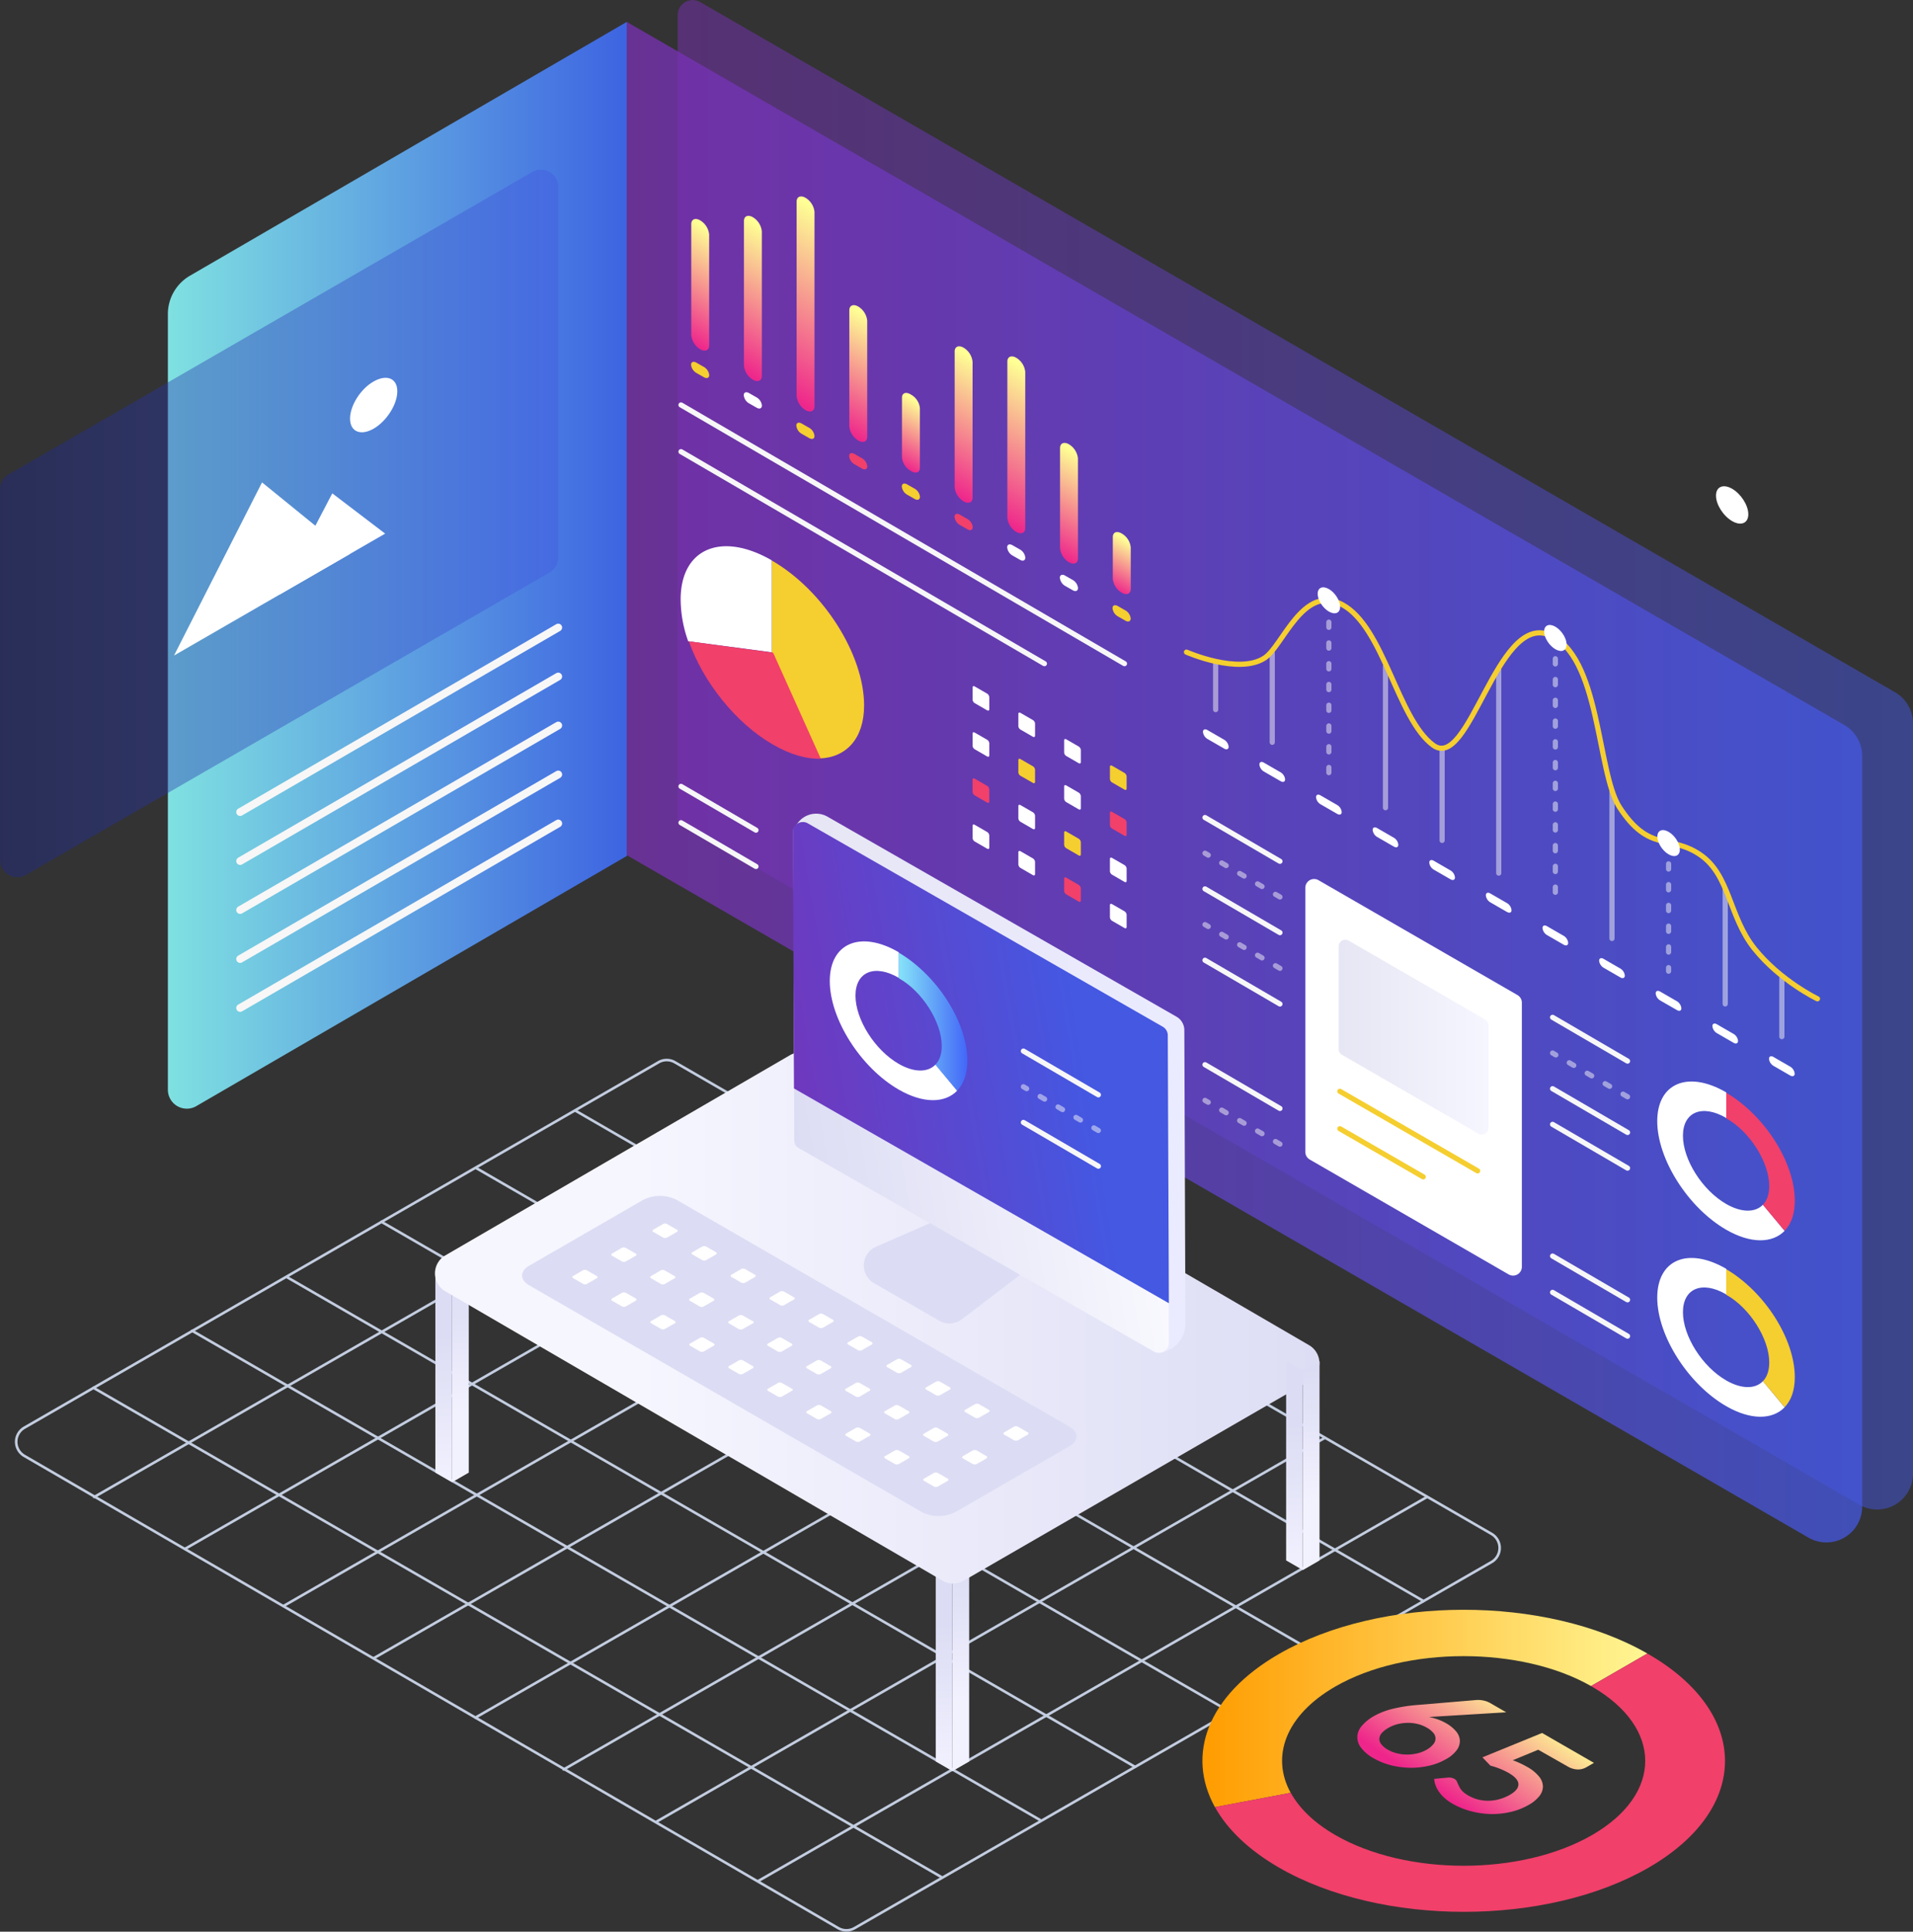 <svg xmlns="http://www.w3.org/2000/svg" xmlns:xlink="http://www.w3.org/1999/xlink" viewBox="0 0 737.49 744.46"><rect x="0" y="0" width="737.49" height="744.46" fill="#333333" stroke="none"/><defs><style>.cls-1,.cls-16,.cls-19,.cls-23,.cls-24,.cls-26,.cls-36{fill:none;}.cls-1{stroke:#c3cde0;}.cls-1,.cls-16,.cls-23,.cls-24,.cls-26,.cls-36{stroke-linecap:round;stroke-linejoin:round;}.cls-2,.cls-24,.cls-36{opacity:0.5;}.cls-2{fill:url(#linear-gradient);}.cls-3{opacity:0.75;fill:url(#linear-gradient-2);}.cls-37,.cls-4{opacity:0.85;}.cls-4{fill:url(#linear-gradient-3);}.cls-5{fill:url(#linear-gradient-4);}.cls-6{fill:url(#linear-gradient-5);}.cls-7{fill:url(#linear-gradient-6);}.cls-8{fill:url(#linear-gradient-7);}.cls-9{fill:url(#linear-gradient-8);}.cls-10{fill:url(#linear-gradient-9);}.cls-11{fill:#dcdcf4;}.cls-12{fill:url(#linear-gradient-10);}.cls-13{fill:url(#linear-gradient-11);}.cls-14{opacity:0.4;fill:url(#linear-gradient-12);}.cls-15{fill:#fff;}.cls-16,.cls-23,.cls-24,.cls-36{stroke:#f7f7f7;}.cls-16{stroke-width:3px;}.cls-17{fill:url(#linear-gradient-13);}.cls-18{fill:url(#linear-gradient-14);}.cls-20{fill:url(#linear-gradient-15);}.cls-21{fill:#f1406a;}.cls-22{fill:#f5ce2f;}.cls-23,.cls-24,.cls-26,.cls-36{stroke-width:2px;}.cls-24{stroke-dasharray:2 6;}.cls-25{fill:url(#linear-gradient-16);}.cls-26{stroke:#f5ce2f;}.cls-27{fill:url(#linear-gradient-17);}.cls-28{fill:url(#linear-gradient-18);}.cls-29{fill:url(#linear-gradient-19);}.cls-30{fill:url(#linear-gradient-20);}.cls-31{fill:url(#linear-gradient-21);}.cls-32{fill:url(#linear-gradient-22);}.cls-33{fill:url(#linear-gradient-23);}.cls-34{fill:url(#linear-gradient-24);}.cls-35{fill:url(#linear-gradient-25);}.cls-37{fill:url(#linear-gradient-26);}.cls-38{fill:url(#linear-gradient-27);}.cls-39{fill:url(#linear-gradient-28);}</style><linearGradient id="linear-gradient" x1="261.25" y1="290.89" x2="737.49" y2="290.89" gradientUnits="userSpaceOnUse"><stop offset="0" stop-color="#7a30b4"/><stop offset="1" stop-color="#4458e2"/></linearGradient><linearGradient id="linear-gradient-2" x1="241.63" y1="301.44" x2="717.86" y2="301.44" xlink:href="#linear-gradient"/><linearGradient id="linear-gradient-3" x1="64.72" y1="217.86" x2="241.63" y2="217.86" gradientUnits="userSpaceOnUse"><stop offset="0" stop-color="#8cffff"/><stop offset="1" stop-color="#3f6cff"/></linearGradient><linearGradient id="linear-gradient-4" x1="-2438.11" y1="604.92" x2="-2438.83" y2="656.97" gradientTransform="matrix(-1, 0, 0, 1, -2068.23, -0.99)" gradientUnits="userSpaceOnUse"><stop offset="0" stop-color="#dcdcf4"/><stop offset="1" stop-color="#f2f2ff"/></linearGradient><linearGradient id="linear-gradient-5" x1="-2245.2" y1="493.95" x2="-2245.92" y2="545.78" xlink:href="#linear-gradient-4"/><linearGradient id="linear-gradient-6" x1="171.02" y1="514.86" x2="171.16" y2="573.96" gradientTransform="matrix(1, 0, 0, 1, 0, 0)" xlink:href="#linear-gradient-4"/><linearGradient id="linear-gradient-7" x1="363.93" y1="625.92" x2="364.07" y2="685.28" gradientTransform="matrix(1, 0, 0, 1, 0, 0)" xlink:href="#linear-gradient-4"/><linearGradient id="linear-gradient-8" x1="518.75" y1="507.94" x2="245.55" y2="507.94" gradientUnits="userSpaceOnUse"><stop offset="0" stop-color="#dcdcf4"/><stop offset="1" stop-color="#f6f6ff"/></linearGradient><linearGradient id="linear-gradient-9" x1="305.82" y1="417.46" x2="456.96" y2="417.46" gradientUnits="userSpaceOnUse"><stop offset="0" stop-color="#e6e6f4"/><stop offset="1" stop-color="#ebebff"/></linearGradient><linearGradient id="linear-gradient-10" x1="304.54" y1="431.67" x2="447.26" y2="407.43" gradientUnits="userSpaceOnUse"><stop offset="0" stop-color="#dcdcf4"/><stop offset="1" stop-color="#fbfbff"/></linearGradient><linearGradient id="linear-gradient-11" x1="278.09" y1="426.83" x2="417.73" y2="403.1" xlink:href="#linear-gradient"/><linearGradient id="linear-gradient-12" y1="201.73" x2="215.21" y2="201.73" gradientUnits="userSpaceOnUse"><stop offset="0" stop-color="#1a268f"/><stop offset="1" stop-color="#4458e2"/></linearGradient><linearGradient id="linear-gradient-13" x1="540.33" y1="681.02" x2="567.11" y2="641.5" gradientUnits="userSpaceOnUse"><stop offset="0" stop-color="#ee268b"/><stop offset="1" stop-color="#feff94"/></linearGradient><linearGradient id="linear-gradient-14" x1="570.71" y1="701.61" x2="597.5" y2="662.09" xlink:href="#linear-gradient-13"/><linearGradient id="linear-gradient-15" x1="463.54" y1="658.41" x2="635.08" y2="658.41" gradientUnits="userSpaceOnUse"><stop offset="0" stop-color="#ff9c00"/><stop offset="1" stop-color="#fff694"/></linearGradient><linearGradient id="linear-gradient-16" x1="516.07" y1="399.7" x2="573.82" y2="399.7" gradientUnits="userSpaceOnUse"><stop offset="0" stop-color="#e6e6f4"/><stop offset="1" stop-color="#f6f6ff"/></linearGradient><linearGradient id="linear-gradient-17" x1="269.94" y1="-1521.35" x2="269.94" y2="-1569.15" gradientTransform="matrix(1, 0.58, 0, 1, 0, 1498.94)" xlink:href="#linear-gradient-13"/><linearGradient id="linear-gradient-18" x1="290.25" y1="-1521.65" x2="290.25" y2="-1581.91" gradientTransform="matrix(1, 0.58, 0, 1, 0, 1498.94)" xlink:href="#linear-gradient-13"/><linearGradient id="linear-gradient-19" x1="310.56" y1="-1522.1" x2="310.56" y2="-1600.85" gradientTransform="matrix(1, 0.58, 0, 1, 0, 1498.94)" xlink:href="#linear-gradient-13"/><linearGradient id="linear-gradient-20" x1="330.87" y1="-1521.39" x2="330.87" y2="-1571.1" gradientTransform="matrix(1, 0.58, 0, 1, 0, 1498.94)" xlink:href="#linear-gradient-13"/><linearGradient id="linear-gradient-21" x1="351.18" y1="-1520.88" x2="351.18" y2="-1549.19" gradientTransform="matrix(1, 0.58, 0, 1, 0, 1498.94)" xlink:href="#linear-gradient-13"/><linearGradient id="linear-gradient-22" x1="371.49" y1="-1521.57" x2="371.49" y2="-1578.58" gradientTransform="matrix(1, 0.58, 0, 1, 0, 1498.94)" xlink:href="#linear-gradient-13"/><linearGradient id="linear-gradient-23" x1="391.8" y1="-1521.75" x2="391.8" y2="-1586.35" gradientTransform="matrix(1, 0.58, 0, 1, 0, 1498.94)" xlink:href="#linear-gradient-13"/><linearGradient id="linear-gradient-24" x1="412.11" y1="-1521.25" x2="412.11" y2="-1565" gradientTransform="matrix(1, 0.58, 0, 1, 0, 1498.94)" xlink:href="#linear-gradient-13"/><linearGradient id="linear-gradient-25" x1="432.42" y1="-1520.72" x2="432.42" y2="-1542.59" gradientTransform="matrix(1, 0.58, 0, 1, 0, 1498.94)" xlink:href="#linear-gradient-13"/><linearGradient id="linear-gradient-26" x1="346.51" y1="393.75" x2="372.92" y2="393.75" xlink:href="#linear-gradient-3"/><linearGradient id="linear-gradient-27" x1="-2573.18" y1="528.54" x2="-2573.9" y2="579.87" xlink:href="#linear-gradient-4"/><linearGradient id="linear-gradient-28" x1="499" y1="549.24" x2="499.14" y2="607.77" gradientTransform="matrix(1, 0, 0, 1, 0, 0)" xlink:href="#linear-gradient-4"/></defs><title>Ресурс 3</title><g id="Слой_2" data-name="Слой 2"><g id="_2.2" data-name="2.2"><path class="cls-1" d="M9.38,561.08l313.79,182a6.27,6.27,0,0,0,6.27,0L575,602a6.27,6.27,0,0,0,0-10.86L260.15,409.37a6.27,6.27,0,0,0-6.26,0L9.39,550.22A6.27,6.27,0,0,0,9.38,561.08Z"/><line class="cls-1" x1="217.3" y1="681.93" x2="475.46" y2="533.73"/><line class="cls-1" x1="183.3" y1="661.93" x2="441.46" y2="513.73"/><line class="cls-1" x1="144.3" y1="638.93" x2="402.46" y2="490.73"/><line class="cls-1" x1="109.3" y1="618.93" x2="367.46" y2="470.73"/><line class="cls-1" x1="292.3" y1="724.93" x2="550.1" y2="576.93"/><line class="cls-1" x1="253.3" y1="701.93" x2="510.69" y2="554.16"/><line class="cls-1" x1="71.3" y1="596.93" x2="329.46" y2="448.73"/><line class="cls-1" x1="36.3" y1="576.93" x2="294.46" y2="428.73"/><line class="cls-1" x1="363" y1="723.44" x2="36.05" y2="534.86"/><line class="cls-1" x1="401" y1="701.44" x2="74.05" y2="512.86"/><line class="cls-1" x1="437.6" y1="680.95" x2="110.81" y2="492.3"/><line class="cls-1" x1="474.46" y1="659.87" x2="147.05" y2="470.86"/><line class="cls-1" x1="510.75" y1="639.04" x2="183.71" y2="450.24"/><line class="cls-1" x1="548.79" y1="617.03" x2="221.99" y2="428.13"/><path class="cls-2" d="M716.79,579.9l-455.54-263V5.8a5.79,5.79,0,0,1,8.69-5l460.65,266a13.8,13.8,0,0,1,6.9,11.95V568A13.8,13.8,0,0,1,716.79,579.9Z"/><path class="cls-3" d="M697.17,592.57l-455.54-263V8.44L711,279.41a13.8,13.8,0,0,1,6.9,11.95V580.62A13.8,13.8,0,0,1,697.17,592.57Z"/><path class="cls-4" d="M75.68,426.29l165.95-96.4V8.44L73.22,106.26A17.09,17.09,0,0,0,64.72,121V420A7.3,7.3,0,0,0,75.68,426.29Z"/><polygon class="cls-5" points="373.63 678.83 367.18 682.55 367.18 604.64 373.63 600.92 373.63 678.83"/><polygon class="cls-6" points="180.72 567.53 174.28 571.25 174.28 493.69 180.72 489.97 180.72 567.53"/><polygon class="cls-7" points="167.84 567.53 174.28 571.25 174.28 493.69 167.84 489.97 167.84 567.53"/><polygon class="cls-8" points="360.74 678.83 367.18 682.55 367.18 604.64 360.74 600.92 360.74 678.83"/><path class="cls-9" d="M504.72,532.23l-133.27,77a8,8,0,0,1-8,0L171.6,497.61a8,8,0,0,1,0-13.75l132.94-77.2a8,8,0,0,1,8,0L504.74,518.46A8,8,0,0,1,504.72,532.23Z"/><path class="cls-10" d="M446.29,521.36h0a1.81,1.81,0,0,1-1-.24L307.15,442a1.81,1.81,0,0,1-.91-1.56l-.42-120.31a1.81,1.81,0,0,1,.35-1.08l1.37-1.86A8.8,8.8,0,0,1,319,314.73l134.58,77.11a6,6,0,0,1,3,5.16L457,510.13A11.2,11.2,0,0,1,446.29,521.36Z"/><path class="cls-11" d="M336.93,494.51,362.11,509a7.86,7.86,0,0,0,8.69-.56l23.67-18.05a7.86,7.86,0,0,0-.84-13.05l-17.58-10.15a7.86,7.86,0,0,0-7.08-.4L337.71,480.5A7.86,7.86,0,0,0,336.93,494.51Z"/><path class="cls-12" d="M444.87,520.87,308.16,442.54a3.83,3.83,0,0,1-1.92-3.31l-.4-118.45a3.83,3.83,0,0,1,5.73-3.33l136.71,78.33a3.83,3.83,0,0,1,1.92,3.31l.4,118.45A3.83,3.83,0,0,1,444.87,520.87Z"/><path class="cls-13" d="M450.62,502.25,306.09,419.47l-.4-98.82a3.83,3.83,0,0,1,5.74-3.34L448.28,395.7A3.83,3.83,0,0,1,450.2,399Z"/><path class="cls-14" d="M211.88,220.64,10,337.18A6.67,6.67,0,0,1,0,331.4V188.6a6.67,6.67,0,0,1,3.34-5.78L205.2,66.28a6.67,6.67,0,0,1,10,5.78v142.8A6.67,6.67,0,0,1,211.88,220.64Z"/><polygon class="cls-15" points="134.94 213.47 101.02 185.91 67.08 252.64 134.94 213.47"/><polygon class="cls-15" points="148.48 205.65 128.1 190.13 107.71 229.19 148.48 205.65"/><path class="cls-15" d="M153.17,150.81c0,5-4.08,11.47-9.11,14.38s-9.11,1.18-9.11-3.85S139,149.86,144.06,147,153.17,145.78,153.17,150.81Z"/><line class="cls-16" x1="92.57" y1="312.96" x2="215.21" y2="241.85"/><line class="cls-16" x1="92.57" y1="331.84" x2="215.21" y2="260.72"/><line class="cls-16" x1="92.57" y1="350.71" x2="215.21" y2="279.6"/><line class="cls-16" x1="92.57" y1="369.59" x2="215.21" y2="298.47"/><line class="cls-16" x1="92.57" y1="388.46" x2="215.21" y2="317.35"/><path class="cls-17" d="M554,661.52l-3.13.19a23.44,23.44,0,0,1,3.44.94,19.69,19.69,0,0,1,3.24,1.5,13.69,13.69,0,0,1,3.7,3,6.11,6.11,0,0,1,1.54,3.52,5.93,5.93,0,0,1-1.13,3.72A12.59,12.59,0,0,1,557.4,678a23.35,23.35,0,0,1-6.33,2.46,30.68,30.68,0,0,1-7.23.82,31.56,31.56,0,0,1-7.42-.93,26.26,26.26,0,0,1-6.89-2.75,15.43,15.43,0,0,1-4.78-4,6.79,6.79,0,0,1-1.5-4.2,6.91,6.91,0,0,1,1.69-4.19,17,17,0,0,1,4.84-3.91,27.86,27.86,0,0,1,7-2.71,60.14,60.14,0,0,1,9.84-1.53l22.59-1.9a9.55,9.55,0,0,1,2.61.19,8.71,8.71,0,0,1,2.7,1l6.15,3.55Zm-19,12.77a13.62,13.62,0,0,0,3.59,1.43,16.22,16.22,0,0,0,3.94.47,17,17,0,0,0,3.91-.47,13.09,13.09,0,0,0,3.51-1.38,8.74,8.74,0,0,0,2.59-2.11,3.28,3.28,0,0,0,0-4.43,8.85,8.85,0,0,0-2.52-2,13.14,13.14,0,0,0-3.55-1.4,15.72,15.72,0,0,0-3.84-.43,16.45,16.45,0,0,0-3.83.5,13.45,13.45,0,0,0-3.45,1.38,10.07,10.07,0,0,0-2.6,2,3.67,3.67,0,0,0-1,2.15,3.3,3.3,0,0,0,.73,2.18A8.2,8.2,0,0,0,535,674.28Z"/><path class="cls-18" d="M583.2,678.37q1.62.61,3,1.25t2.5,1.3a15.52,15.52,0,0,1,4.67,3.79,6.25,6.25,0,0,1,1.45,3.87,6.05,6.05,0,0,1-1.44,3.7,13.89,13.89,0,0,1-4,3.28,25.41,25.41,0,0,1-7,2.74,31.3,31.3,0,0,1-7.69.81A32.61,32.61,0,0,1,567,698a28.37,28.37,0,0,1-7-2.86,18,18,0,0,1-3.21-2.31,14,14,0,0,1-2.15-2.45,10.48,10.48,0,0,1-1.26-2.47,8.6,8.6,0,0,1-.47-2.36l5.06-.47a4.44,4.44,0,0,1,2.71.47,2.21,2.21,0,0,1,1,1.08q.28.68.68,1.53A9.1,9.1,0,0,0,563.5,690a9.71,9.71,0,0,0,2.61,2,14.52,14.52,0,0,0,4,1.58,15.41,15.41,0,0,0,4.14.4,16.53,16.53,0,0,0,4.08-.68,17.58,17.58,0,0,0,3.8-1.63q3.3-1.9,3.24-4.08t-3.8-4.34a29.87,29.87,0,0,0-7-2.79l-3.08-3.2,23-9.39,20,11.52-2.93,1.69a6.53,6.53,0,0,1-3.33.86,8.23,8.23,0,0,1-4.05-1.27L593,674.33Z"/><path class="cls-19" d="M514.73,650c-19.15,11.06-24.92,26.9-17.23,40.84L564,678.26l49.3-28.47C586.56,634.5,542,634.27,514.73,650Z"/><path class="cls-20" d="M514.73,650c27.25-15.73,71.84-15.51,98.63-.21l21.73-12.55c-39.37-22.56-102.83-22.45-142.08.21-27.61,15.94-35.79,38.87-24.64,59l29.21-5.52C489.88,677,495.57,661.06,514.73,650Z"/><path class="cls-21" d="M635.56,719.77c39.34-22.71,39.24-59.6-.1-82.31l-.37-.21L613.35,649.8l.38.21c27.34,15.78,27.39,41.41.05,57.19s-71.64,15.8-99,0c-8.18-4.73-13.89-10.32-17.17-16.28l-29.23,5.51c4.74,8.53,13,16.56,24.69,23.32C532.44,742.48,596.22,742.48,635.56,719.77Z"/><path class="cls-22" d="M297.51,216c20,11.51,35.61,36.34,35.61,55.87,0,12.8-6.92,20.06-17.09,20.42l-18.52-40.91Z"/><path class="cls-15" d="M265.3,247.12A48.5,48.5,0,0,1,262.4,231c0-19.56,15.66-26.31,35.22-15,0,0-.11,0-.11,0v35.38Z"/><path class="cls-21" d="M265.57,247.17l32.48,4.36,18.38,40.88c-5.38.19-11.7-1.56-18.47-5.47C283.51,278.59,271.08,262.76,265.57,247.17Z"/><line class="cls-23" x1="433.5" y1="255.76" x2="262.54" y2="156.07"/><line class="cls-23" x1="402.63" y1="255.76" x2="262.54" y2="174.07"/><line class="cls-23" x1="493.44" y1="331.93" x2="464.54" y2="315.07"/><line class="cls-24" x1="493.44" y1="345.68" x2="464.54" y2="328.82"/><line class="cls-23" x1="493.44" y1="359.43" x2="464.54" y2="342.57"/><line class="cls-23" x1="423.44" y1="421.93" x2="394.54" y2="405.07"/><line class="cls-24" x1="423.44" y1="435.68" x2="394.54" y2="418.82"/><line class="cls-23" x1="423.44" y1="449.43" x2="394.54" y2="432.57"/><line class="cls-24" x1="493.44" y1="373.18" x2="464.54" y2="356.32"/><line class="cls-23" x1="493.44" y1="386.93" x2="464.54" y2="370.07"/><line class="cls-23" x1="493.44" y1="427.18" x2="464.54" y2="410.32"/><line class="cls-24" x1="493.44" y1="440.93" x2="464.54" y2="424.07"/><line class="cls-23" x1="627.44" y1="408.93" x2="598.54" y2="392.07"/><line class="cls-24" x1="627.44" y1="422.68" x2="598.54" y2="405.82"/><line class="cls-23" x1="627.44" y1="436.43" x2="598.54" y2="419.57"/><line class="cls-23" x1="627.44" y1="450.18" x2="598.54" y2="433.32"/><line class="cls-23" x1="627.44" y1="514.93" x2="598.54" y2="498.07"/><line class="cls-23" x1="627.44" y1="500.93" x2="598.54" y2="484.07"/><line class="cls-23" x1="291.44" y1="333.93" x2="262.54" y2="317.07"/><line class="cls-23" x1="291.44" y1="319.93" x2="262.54" y2="303.07"/><path class="cls-15" d="M581.58,491.13l-76.66-44.26a3.39,3.39,0,0,1-1.7-2.94V342.16a3.39,3.39,0,0,1,5.09-2.94L585,383.48a3.39,3.39,0,0,1,1.7,2.94V488.19A3.39,3.39,0,0,1,581.58,491.13Z"/><path class="cls-25" d="M569.93,436.89l-52.56-30.38a2.59,2.59,0,0,1-1.3-2.25V364.77a2.59,2.59,0,0,1,3.89-2.25l52.56,30.38a2.59,2.59,0,0,1,1.3,2.25v39.49A2.59,2.59,0,0,1,569.93,436.89Z"/><line class="cls-26" x1="516.54" y1="420.58" x2="569.65" y2="451.24"/><line class="cls-26" x1="516.54" y1="434.99" x2="548.67" y2="453.54"/><path class="cls-15" d="M674,198.2c0,3.44-2.79,4.62-6.23,2.63s-6.23-6.39-6.23-9.83,2.79-4.62,6.23-2.63S674,194.76,674,198.2Z"/><path class="cls-27" d="M269.94,134.6h0a7.19,7.19,0,0,1-3.45-5.45V86.39c0-1.9,1.55-2.56,3.45-1.46h0a7.19,7.19,0,0,1,3.45,5.45v42.76C273.39,135,271.84,135.7,269.94,134.6Z"/><path class="cls-28" d="M290.25,146.33h0a7.19,7.19,0,0,1-3.45-5.45V85.18c0-1.9,1.55-2.56,3.45-1.46h0a7.19,7.19,0,0,1,3.45,5.45v55.7C293.7,146.77,292.15,147.43,290.25,146.33Z"/><path class="cls-29" d="M310.56,158.06h0a7.19,7.19,0,0,1-3.45-5.45V77.7c0-1.9,1.55-2.56,3.45-1.46h0A7.19,7.19,0,0,1,314,81.68V156.6C314,158.5,312.46,159.15,310.56,158.06Z"/><path class="cls-30" d="M330.87,169.78h0a7.19,7.19,0,0,1-3.45-5.45V119.6c0-1.9,1.55-2.56,3.45-1.46h0a7.19,7.19,0,0,1,3.45,5.45v44.73C334.32,170.22,332.77,170.88,330.87,169.78Z"/><path class="cls-31" d="M351.4,181.64l-.45-.26a6.72,6.72,0,0,1-3.23-5.09v-23c0-1.78,1.45-2.39,3.23-1.36l.45.26a6.72,6.72,0,0,1,3.23,5.09v23C354.63,182,353.18,182.66,351.4,181.64Z"/><path class="cls-32" d="M371.49,193.23h0a7.19,7.19,0,0,1-3.45-5.45V135.46c0-1.9,1.55-2.56,3.45-1.46h0a7.19,7.19,0,0,1,3.45,5.45v52.32C374.94,193.67,373.39,194.33,371.49,193.23Z"/><path class="cls-33" d="M391.8,205h0a7.19,7.19,0,0,1-3.45-5.45v-60.2c0-1.9,1.55-2.56,3.45-1.46h0a7.19,7.19,0,0,1,3.45,5.45v60.2C395.25,205.4,393.7,206.06,391.8,205Z"/><path class="cls-34" d="M412.11,216.69h0a7.19,7.19,0,0,1-3.45-5.45V172.69c0-1.9,1.55-2.56,3.45-1.46h0a7.19,7.19,0,0,1,3.45,5.45v38.54C415.56,217.13,414,217.78,412.11,216.69Z"/><path class="cls-35" d="M432.5,228.46l-.16-.09A7,7,0,0,1,429,223v-16c0-1.86,1.52-2.5,3.38-1.43l.16.09a7,7,0,0,1,3.38,5.32v16C435.87,228.89,434.35,229.53,432.5,228.46Z"/><path class="cls-22" d="M271.42,145.41l-3-1.71a4.11,4.11,0,0,1-2-3.12h0c0-1.09.89-1.46,2-.84l3,1.71a4.11,4.11,0,0,1,2,3.12h0C273.39,145.66,272.5,146,271.42,145.41Z"/><path class="cls-15" d="M291.73,157.14l-3-1.71a4.11,4.11,0,0,1-2-3.12h0c0-1.09.89-1.46,2-.84l3,1.71a4.11,4.11,0,0,1,2,3.12h0C293.7,157.39,292.81,157.77,291.73,157.14Z"/><path class="cls-22" d="M312,168.86l-3-1.71a4.11,4.11,0,0,1-2-3.12h0c0-1.09.89-1.46,2-.84l3,1.71a4.11,4.11,0,0,1,2,3.12h0C314,169.12,313.12,169.49,312,168.86Z"/><path class="cls-21" d="M332.35,180.59l-3-1.71a4.11,4.11,0,0,1-2-3.12h0c0-1.09.89-1.46,2-.84l3,1.71a4.11,4.11,0,0,1,2,3.12h0C334.32,180.84,333.43,181.22,332.35,180.59Z"/><path class="cls-22" d="M352.66,192.32l-3-1.71a4.11,4.11,0,0,1-2-3.12h0c0-1.09.89-1.46,2-.84l3,1.71a4.11,4.11,0,0,1,2,3.12h0C354.63,192.57,353.74,192.94,352.66,192.32Z"/><path class="cls-21" d="M373,204l-3-1.71a4.11,4.11,0,0,1-2-3.12h0c0-1.09.89-1.46,2-.84l3,1.71a4.11,4.11,0,0,1,2,3.12h0C374.94,204.29,374.05,204.67,373,204Z"/><path class="cls-15" d="M393.28,215.77l-3-1.71a4.11,4.11,0,0,1-2-3.12h0c0-1.09.89-1.46,2-.84l3,1.71a4.11,4.11,0,0,1,2,3.12h0C395.25,216,394.36,216.4,393.28,215.77Z"/><path class="cls-15" d="M413.59,227.49l-3-1.71a4.11,4.11,0,0,1-2-3.12h0c0-1.09.89-1.46,2-.84l3,1.71a4.11,4.11,0,0,1,2,3.12h0C415.56,227.75,414.67,228.12,413.59,227.49Z"/><path class="cls-22" d="M433.9,239.22l-3-1.71a4.11,4.11,0,0,1-2-3.12h0c0-1.09.89-1.46,2-.84l3,1.71a4.11,4.11,0,0,1,2,3.12h0C435.87,239.47,435,239.85,433.9,239.22Z"/><line class="cls-36" x1="468.65" y1="255.76" x2="468.65" y2="273.48"/><line class="cls-36" x1="490.47" y1="251.61" x2="490.47" y2="286.08"/><line class="cls-24" x1="512.3" y1="231.77" x2="512.3" y2="298.68"/><line class="cls-36" x1="534.13" y1="256.72" x2="534.13" y2="311.28"/><line class="cls-36" x1="555.96" y1="288.77" x2="555.96" y2="323.89"/><line class="cls-24" x1="599.61" y1="245.87" x2="599.61" y2="349.09"/><line class="cls-36" x1="621.44" y1="305.25" x2="621.44" y2="361.69"/><line class="cls-24" x1="643.27" y1="324.92" x2="643.27" y2="374.29"/><line class="cls-36" x1="665.1" y1="342.75" x2="665.1" y2="386.9"/><line class="cls-36" x1="686.93" y1="377" x2="686.93" y2="399.5"/><line class="cls-36" x1="577.79" y1="257.93" x2="577.79" y2="336.49"/><path class="cls-15" d="M471.95,288.51l-6.48-3.74a3.56,3.56,0,0,1-1.71-2.7h0c0-.94.77-1.27,1.71-.72l6.48,3.74a3.56,3.56,0,0,1,1.71,2.7h0C473.66,288.73,472.89,289.05,471.95,288.51Z"/><path class="cls-15" d="M493.71,301.07l-6.48-3.74a3.56,3.56,0,0,1-1.71-2.7h0c0-.94.77-1.27,1.71-.72l6.48,3.74a3.56,3.56,0,0,1,1.71,2.7h0C495.42,301.29,494.66,301.62,493.71,301.07Z"/><path class="cls-15" d="M515.54,313.68l-6.48-3.74a3.56,3.56,0,0,1-1.71-2.7h0c0-.94.77-1.27,1.71-.72l6.48,3.74a3.56,3.56,0,0,1,1.71,2.7h0C517.25,313.89,516.48,314.22,515.54,313.68Z"/><path class="cls-15" d="M537.37,326.28l-6.48-3.74a3.56,3.56,0,0,1-1.71-2.7h0c0-.94.77-1.27,1.71-.72l6.48,3.74a3.56,3.56,0,0,1,1.71,2.7h0C539.08,326.5,538.31,326.82,537.37,326.28Z"/><path class="cls-15" d="M559.2,338.88l-6.48-3.74a3.56,3.56,0,0,1-1.71-2.7h0c0-.94.77-1.27,1.71-.72l6.48,3.74a3.56,3.56,0,0,1,1.71,2.7h0C560.91,339.1,560.14,339.42,559.2,338.88Z"/><path class="cls-15" d="M581,351.48l-6.48-3.74a3.56,3.56,0,0,1-1.71-2.7h0c0-.94.77-1.27,1.71-.72l6.48,3.74a3.56,3.56,0,0,1,1.71,2.7h0C582.74,351.7,582,352,581,351.48Z"/><path class="cls-15" d="M602.85,364.09l-6.48-3.74a3.56,3.56,0,0,1-1.71-2.7h0c0-.94.77-1.27,1.71-.72l6.48,3.74a3.56,3.56,0,0,1,1.71,2.7h0C604.56,364.3,603.79,364.63,602.85,364.09Z"/><path class="cls-15" d="M624.68,376.69l-6.48-3.74a3.56,3.56,0,0,1-1.71-2.7h0c0-.94.77-1.27,1.71-.72l6.48,3.74a3.56,3.56,0,0,1,1.71,2.7h0C626.39,376.91,625.62,377.23,624.68,376.69Z"/><path class="cls-15" d="M646.51,389.29,640,385.55a3.56,3.56,0,0,1-1.71-2.7h0c0-.94.77-1.27,1.71-.72l6.48,3.74a3.56,3.56,0,0,1,1.71,2.7h0C648.22,389.51,647.45,389.83,646.51,389.29Z"/><path class="cls-15" d="M668.34,401.89l-6.48-3.74a3.56,3.56,0,0,1-1.71-2.7h0c0-.94.77-1.27,1.71-.72l6.48,3.74a3.56,3.56,0,0,1,1.71,2.7h0C670,402.11,669.28,402.44,668.34,401.89Z"/><path class="cls-15" d="M690.17,414.5l-6.48-3.74a3.56,3.56,0,0,1-1.71-2.7h0c0-.94.77-1.27,1.71-.72l6.48,3.74a3.56,3.56,0,0,1,1.71,2.7h0C691.88,414.71,691.11,415,690.17,414.5Z"/><path class="cls-26" d="M457.41,251.32s20.08,8.83,30.13,2.25c7-4.55,14.81-28.7,29.91-20.56,16.12,8.68,21.2,44,35.08,54.2S577,236.91,597,244.56s18.58,53,27.31,66.49c11.4,17.63,19.33,10.42,31,18.26s11.11,23.9,21.1,36.34,24.24,19.27,24.24,19.27"/><path class="cls-15" d="M516.64,233.86c0,2.39-1.94,3.21-4.33,1.83s-4.33-4.44-4.33-6.84,1.94-3.21,4.33-1.83S516.64,231.46,516.64,233.86Z"/><path class="cls-15" d="M603.95,248.37c0,2.39-1.94,3.21-4.33,1.83s-4.33-4.44-4.33-6.84,1.94-3.21,4.33-1.83S603.95,246,603.95,248.37Z"/><path class="cls-15" d="M647.6,327.42c0,2.39-1.94,3.21-4.33,1.83s-4.33-4.44-4.33-6.84,1.94-3.21,4.33-1.83S647.6,325,647.6,327.42Z"/><path class="cls-15" d="M380.53,273.74,375.79,271a1.77,1.77,0,0,1-.85-1.34v-4.74c0-.47.38-.63.85-.36l4.74,2.74a1.77,1.77,0,0,1,.85,1.34v4.74C381.38,273.84,381,274,380.53,273.74Z"/><path class="cls-15" d="M433.48,357.63l-4.74-2.74a1.77,1.77,0,0,1-.85-1.34v-4.74c0-.47.38-.63.85-.36l4.74,2.74a1.77,1.77,0,0,1,.85,1.34v4.74C434.32,357.74,433.94,357.9,433.48,357.63Z"/><path class="cls-21" d="M415.83,347.44l-4.74-2.74a1.77,1.77,0,0,1-.85-1.34v-4.74c0-.47.38-.63.85-.36l4.74,2.74a1.77,1.77,0,0,1,.85,1.34v4.74C416.68,347.55,416.29,347.71,415.83,347.44Z"/><path class="cls-15" d="M398.18,337.25l-4.74-2.74a1.77,1.77,0,0,1-.85-1.34v-4.74c0-.47.38-.63.85-.36l4.74,2.74a1.77,1.77,0,0,1,.85,1.34v4.74C399,337.36,398.65,337.52,398.18,337.25Z"/><path class="cls-15" d="M380.53,327.06l-4.74-2.74a1.77,1.77,0,0,1-.85-1.34v-4.74c0-.47.38-.63.85-.36l4.74,2.74a1.77,1.77,0,0,1,.85,1.34v4.74C381.38,327.17,381,327.33,380.53,327.06Z"/><path class="cls-21" d="M380.53,309.29l-4.74-2.74a1.77,1.77,0,0,1-.85-1.34v-4.74c0-.47.38-.63.85-.36l4.74,2.74a1.77,1.77,0,0,1,.85,1.34v4.74C381.38,309.39,381,309.55,380.53,309.29Z"/><path class="cls-15" d="M380.53,291.51l-4.74-2.74a1.77,1.77,0,0,1-.85-1.34V282.7c0-.47.38-.63.85-.36l4.74,2.74a1.77,1.77,0,0,1,.85,1.34v4.74C381.38,291.62,381,291.78,380.53,291.51Z"/><path class="cls-15" d="M398.18,319.47l-4.74-2.74a1.77,1.77,0,0,1-.85-1.34v-4.74c0-.47.38-.63.85-.36l4.74,2.74a1.77,1.77,0,0,1,.85,1.34v4.74C399,319.58,398.65,319.74,398.18,319.47Z"/><path class="cls-22" d="M398.18,301.7,393.44,299a1.77,1.77,0,0,1-.85-1.34v-4.74c0-.47.38-.63.85-.36l4.74,2.74a1.77,1.77,0,0,1,.85,1.34v4.74C399,301.81,398.65,302,398.18,301.7Z"/><path class="cls-22" d="M415.83,329.66l-4.74-2.74a1.77,1.77,0,0,1-.85-1.34v-4.74c0-.47.38-.63.85-.36l4.74,2.74a1.77,1.77,0,0,1,.85,1.34v4.74C416.68,329.77,416.29,329.93,415.83,329.66Z"/><path class="cls-15" d="M415.83,311.89l-4.74-2.74a1.77,1.77,0,0,1-.85-1.34v-4.74c0-.47.38-.63.85-.36l4.74,2.74a1.77,1.77,0,0,1,.85,1.34v4.74C416.68,312,416.29,312.16,415.83,311.89Z"/><path class="cls-15" d="M433.48,339.85l-4.74-2.74a1.77,1.77,0,0,1-.85-1.34V331c0-.47.38-.63.85-.36l4.74,2.74a1.77,1.77,0,0,1,.85,1.34v4.74C434.32,340,433.94,340.12,433.48,339.85Z"/><path class="cls-21" d="M433.48,322.08l-4.74-2.74a1.77,1.77,0,0,1-.85-1.34v-4.74c0-.47.38-.63.85-.36l4.74,2.74a1.77,1.77,0,0,1,.85,1.34v4.74C434.32,322.19,433.94,322.35,433.48,322.08Z"/><path class="cls-22" d="M433.48,304.3l-4.74-2.74a1.77,1.77,0,0,1-.85-1.34v-4.74c0-.47.38-.63.85-.36l4.74,2.74a1.77,1.77,0,0,1,.85,1.34v4.74C434.32,304.41,433.94,304.57,433.48,304.3Z"/><path class="cls-15" d="M415.83,294.11l-4.74-2.74a1.77,1.77,0,0,1-.85-1.34V285.3c0-.47.38-.63.85-.36l4.74,2.74a1.77,1.77,0,0,1,.85,1.34v4.74C416.68,294.22,416.29,294.38,415.83,294.11Z"/><path class="cls-15" d="M398.18,283.93l-4.74-2.74a1.77,1.77,0,0,1-.85-1.34v-4.74c0-.47.38-.63.85-.36l4.74,2.74a1.77,1.77,0,0,1,.85,1.34v4.74C399,284,398.65,284.19,398.18,283.93Z"/><path class="cls-19" d="M648.81,505.69c0,9.21,7.46,21,16.67,26.29,6,3.46,11.17,3.45,14.11.4l-14.08-16.74V499s0-.2-.11-.23C656.2,493.46,648.81,496.49,648.81,505.69Z"/><path class="cls-15" d="M665.47,532c-9.21-5.31-16.67-17.09-16.67-26.29s7.39-12.23,16.59-6.92c.06,0,.11.27.11.23v-9.86s0-.2-.11-.23c-14.65-8.46-26.5-3.5-26.5,11.15s11.9,33.36,26.55,41.82c9.51,5.49,17.86,5.28,22.55.46l-8.35-10.07C676.71,535.32,671.47,535.44,665.47,532Z"/><path class="cls-22" d="M665.51,489.14V499c9,5,16.56,16.91,16.56,26.06,0,3.21-.87,5.62-2.45,7.26l8.37,10c2.53-2.6,3.93-6.44,3.93-11.58C691.92,516.18,680.51,498,665.51,489.14Z"/><path class="cls-19" d="M648.81,437.69c0,9.21,7.46,21,16.67,26.29,6,3.46,11.17,3.45,14.11.4l-14.08-16.74V431s0-.2-.11-.23C656.2,425.46,648.81,428.49,648.81,437.69Z"/><path class="cls-15" d="M665.47,464c-9.21-5.31-16.67-17.09-16.67-26.29s7.39-12.23,16.59-6.92c.06,0,.11.27.11.23v-9.86s0-.2-.11-.23c-14.65-8.46-26.5-3.5-26.5,11.15s11.9,33.36,26.55,41.82c9.51,5.49,17.86,5.28,22.55.46l-8.35-10.07C676.71,467.32,671.47,467.44,665.47,464Z"/><path class="cls-21" d="M665.51,421.14V431c9,5,16.56,16.91,16.56,26.06,0,3.21-.87,5.62-2.45,7.26l8.37,10c2.53-2.6,3.93-6.44,3.93-11.58C691.92,448.18,680.51,430,665.51,421.14Z"/><path class="cls-19" d="M329.81,383.69c0,9.21,7.46,21,16.67,26.29,6,3.46,11.17,3.45,14.11.4l-14.08-16.74V377s0-.2-.11-.23C337.2,371.46,329.81,374.49,329.81,383.69Z"/><path class="cls-15" d="M346.47,410c-9.21-5.31-16.67-17.09-16.67-26.29s7.39-12.23,16.59-6.92c.06,0,.11.27.11.23v-9.86s0-.2-.11-.23c-14.65-8.46-26.5-3.5-26.5,11.15s11.9,33.36,26.55,41.82c9.51,5.49,17.86,5.28,22.55.46l-8.35-10.07C357.71,413.32,352.47,413.44,346.47,410Z"/><path class="cls-37" d="M346.51,367.14V377c9,5,16.56,16.91,16.56,26.06,0,3.21-.87,5.62-2.45,7.26l8.37,10c2.53-2.6,3.93-6.44,3.93-11.58C372.92,394.18,361.51,376,346.51,367.14Z"/><path class="cls-11" d="M412.31,549.86,260.88,462.43a14.36,14.36,0,0,0-12.94,0l-44,25.4c-3.56,2.06-3.56,5.42,0,7.47l151.43,87.43a14.36,14.36,0,0,0,12.94,0l44-25.4C415.87,555.28,415.87,551.91,412.31,549.86Z"/><path class="cls-15" d="M230,491.73l-3.75-2.16a1.72,1.72,0,0,0-1.55,0L221,491.73a.47.47,0,0,0,0,.89l3.75,2.16a1.72,1.72,0,0,0,1.55,0l3.75-2.16A.47.47,0,0,0,230,491.73Z"/><path class="cls-15" d="M245.06,500.41l-3.75-2.16a1.72,1.72,0,0,0-1.55,0L236,500.41a.47.47,0,0,0,0,.89l3.75,2.16a1.72,1.72,0,0,0,1.55,0l3.75-2.16A.47.47,0,0,0,245.06,500.41Z"/><path class="cls-15" d="M260.1,509.09l-3.75-2.16a1.72,1.72,0,0,0-1.55,0l-3.75,2.16a.47.47,0,0,0,0,.89l3.75,2.16a1.72,1.72,0,0,0,1.55,0L260.1,510A.47.47,0,0,0,260.1,509.09Z"/><path class="cls-15" d="M275.13,517.76l-3.75-2.16a1.72,1.72,0,0,0-1.55,0l-3.75,2.16a.47.47,0,0,0,0,.89l3.75,2.16a1.72,1.72,0,0,0,1.55,0l3.75-2.16A.47.47,0,0,0,275.13,517.76Z"/><path class="cls-15" d="M290.16,526.44l-3.75-2.16a1.72,1.72,0,0,0-1.55,0l-3.75,2.16a.47.47,0,0,0,0,.89l3.75,2.16a1.72,1.72,0,0,0,1.55,0l3.75-2.16A.47.47,0,0,0,290.16,526.44Z"/><path class="cls-15" d="M305.19,535.12,301.44,533a1.72,1.72,0,0,0-1.55,0l-3.75,2.16a.47.47,0,0,0,0,.89l3.75,2.16a1.72,1.72,0,0,0,1.55,0l3.75-2.16A.47.47,0,0,0,305.19,535.12Z"/><path class="cls-15" d="M320.22,543.8l-3.75-2.16a1.72,1.72,0,0,0-1.55,0l-3.75,2.16a.47.47,0,0,0,0,.89l3.75,2.16a1.72,1.72,0,0,0,1.55,0l3.75-2.16A.47.47,0,0,0,320.22,543.8Z"/><path class="cls-15" d="M335.25,552.47l-3.75-2.16a1.72,1.72,0,0,0-1.55,0l-3.75,2.16a.47.47,0,0,0,0,.89l3.75,2.16a1.72,1.72,0,0,0,1.55,0l3.75-2.16A.47.47,0,0,0,335.25,552.47Z"/><path class="cls-15" d="M350.28,561.15,346.53,559a1.72,1.72,0,0,0-1.55,0l-3.75,2.16a.47.47,0,0,0,0,.89l3.75,2.16a1.72,1.72,0,0,0,1.55,0l3.75-2.16A.47.47,0,0,0,350.28,561.15Z"/><path class="cls-15" d="M365.31,569.83l-3.75-2.16a1.72,1.72,0,0,0-1.55,0l-3.75,2.16a.47.47,0,0,0,0,.89l3.75,2.16a1.72,1.72,0,0,0,1.55,0l3.75-2.16A.47.47,0,0,0,365.31,569.83Z"/><path class="cls-15" d="M260.93,473.89l-3.75-2.16a1.72,1.72,0,0,0-1.55,0l-3.75,2.16a.47.47,0,0,0,0,.89l3.75,2.16a1.72,1.72,0,0,0,1.55,0l3.75-2.16A.47.47,0,0,0,260.93,473.89Z"/><path class="cls-15" d="M245,483.08l-3.75-2.16a1.72,1.72,0,0,0-1.55,0L236,483.08a.47.47,0,0,0,0,.89l3.75,2.16a1.72,1.72,0,0,0,1.55,0L245,484A.47.47,0,0,0,245,483.08Z"/><path class="cls-15" d="M276,482.57l-3.75-2.16a1.72,1.72,0,0,0-1.55,0l-3.75,2.16a.47.47,0,0,0,0,.89l3.75,2.16a1.72,1.72,0,0,0,1.55,0l3.75-2.16A.47.47,0,0,0,276,482.57Z"/><path class="cls-15" d="M291,491.25l-3.75-2.16a1.72,1.72,0,0,0-1.55,0L282,491.25a.47.47,0,0,0,0,.89l3.75,2.16a1.72,1.72,0,0,0,1.55,0l3.75-2.16A.47.47,0,0,0,291,491.25Z"/><path class="cls-15" d="M306,499.93l-3.75-2.16a1.72,1.72,0,0,0-1.55,0L297,499.93a.47.47,0,0,0,0,.89l3.75,2.16a1.72,1.72,0,0,0,1.55,0l3.75-2.16A.47.47,0,0,0,306,499.93Z"/><path class="cls-15" d="M321.05,508.6l-3.75-2.16a1.72,1.72,0,0,0-1.55,0L312,508.6a.47.47,0,0,0,0,.89l3.75,2.16a1.72,1.72,0,0,0,1.55,0l3.75-2.16A.47.47,0,0,0,321.05,508.6Z"/><path class="cls-15" d="M336.08,517.28l-3.75-2.16a1.72,1.72,0,0,0-1.55,0L327,517.28a.47.47,0,0,0,0,.89l3.75,2.16a1.72,1.72,0,0,0,1.55,0l3.75-2.16A.47.47,0,0,0,336.08,517.28Z"/><path class="cls-15" d="M351.11,526l-3.75-2.16a1.72,1.72,0,0,0-1.55,0L342.07,526a.47.47,0,0,0,0,.89l3.75,2.16a1.72,1.72,0,0,0,1.55,0l3.75-2.16A.47.47,0,0,0,351.11,526Z"/><path class="cls-15" d="M366.14,534.64l-3.75-2.16a1.72,1.72,0,0,0-1.55,0l-3.75,2.16a.47.47,0,0,0,0,.89l3.75,2.16a1.72,1.72,0,0,0,1.55,0l3.75-2.16A.47.47,0,0,0,366.14,534.64Z"/><path class="cls-15" d="M381.17,543.31l-3.75-2.16a1.72,1.72,0,0,0-1.55,0l-3.75,2.16a.47.47,0,0,0,0,.89l3.75,2.16a1.72,1.72,0,0,0,1.55,0l3.75-2.16A.47.47,0,0,0,381.17,543.31Z"/><path class="cls-15" d="M396.2,552l-3.75-2.16a1.72,1.72,0,0,0-1.55,0L387.16,552a.47.47,0,0,0,0,.89l3.75,2.16a1.72,1.72,0,0,0,1.55,0l3.75-2.16A.47.47,0,0,0,396.2,552Z"/><path class="cls-15" d="M260,491.76l-3.75-2.16a1.72,1.72,0,0,0-1.55,0L251,491.76a.47.47,0,0,0,0,.89l3.75,2.16a1.72,1.72,0,0,0,1.55,0l3.75-2.16A.47.47,0,0,0,260,491.76Z"/><path class="cls-15" d="M275.07,500.44l-3.75-2.16a1.72,1.72,0,0,0-1.55,0L266,500.44a.47.47,0,0,0,0,.89l3.75,2.16a1.72,1.72,0,0,0,1.55,0l3.75-2.16A.47.47,0,0,0,275.07,500.44Z"/><path class="cls-15" d="M290.11,509.11,286.36,507a1.72,1.72,0,0,0-1.55,0l-3.75,2.16a.47.47,0,0,0,0,.89l3.75,2.16a1.72,1.72,0,0,0,1.55,0l3.75-2.16A.47.47,0,0,0,290.11,509.11Z"/><path class="cls-15" d="M305.14,517.79l-3.75-2.16a1.72,1.72,0,0,0-1.55,0l-3.75,2.16a.47.47,0,0,0,0,.89l3.75,2.16a1.72,1.72,0,0,0,1.55,0l3.75-2.16A.47.47,0,0,0,305.14,517.79Z"/><path class="cls-15" d="M320.17,526.47l-3.75-2.16a1.72,1.72,0,0,0-1.55,0l-3.75,2.16a.47.47,0,0,0,0,.89l3.75,2.16a1.72,1.72,0,0,0,1.55,0l3.75-2.16A.47.47,0,0,0,320.17,526.47Z"/><path class="cls-15" d="M335.2,535.15,331.45,533a1.72,1.72,0,0,0-1.55,0l-3.75,2.16a.47.47,0,0,0,0,.89l3.75,2.16a1.72,1.72,0,0,0,1.55,0L335.2,536A.47.47,0,0,0,335.2,535.15Z"/><path class="cls-15" d="M350.23,543.83l-3.75-2.16a1.72,1.72,0,0,0-1.55,0l-3.75,2.16a.47.47,0,0,0,0,.89l3.75,2.16a1.72,1.72,0,0,0,1.55,0l3.75-2.16A.47.47,0,0,0,350.23,543.83Z"/><path class="cls-15" d="M365.26,552.5l-3.75-2.16a1.72,1.72,0,0,0-1.55,0l-3.75,2.16a.47.47,0,0,0,0,.89l3.75,2.16a1.72,1.72,0,0,0,1.55,0l3.75-2.16A.47.47,0,0,0,365.26,552.5Z"/><path class="cls-15" d="M380.29,561.18,376.54,559a1.72,1.72,0,0,0-1.55,0l-3.75,2.16a.47.47,0,0,0,0,.89l3.75,2.16a1.72,1.72,0,0,0,1.55,0l3.75-2.16A.47.47,0,0,0,380.29,561.18Z"/><polygon class="cls-38" points="508.7 601.37 502.26 605.09 502.26 528.31 508.7 524.59 508.7 601.37"/><polygon class="cls-39" points="495.82 601.37 502.26 605.09 502.26 528.31 495.82 524.59 495.82 601.37"/></g></g></svg>